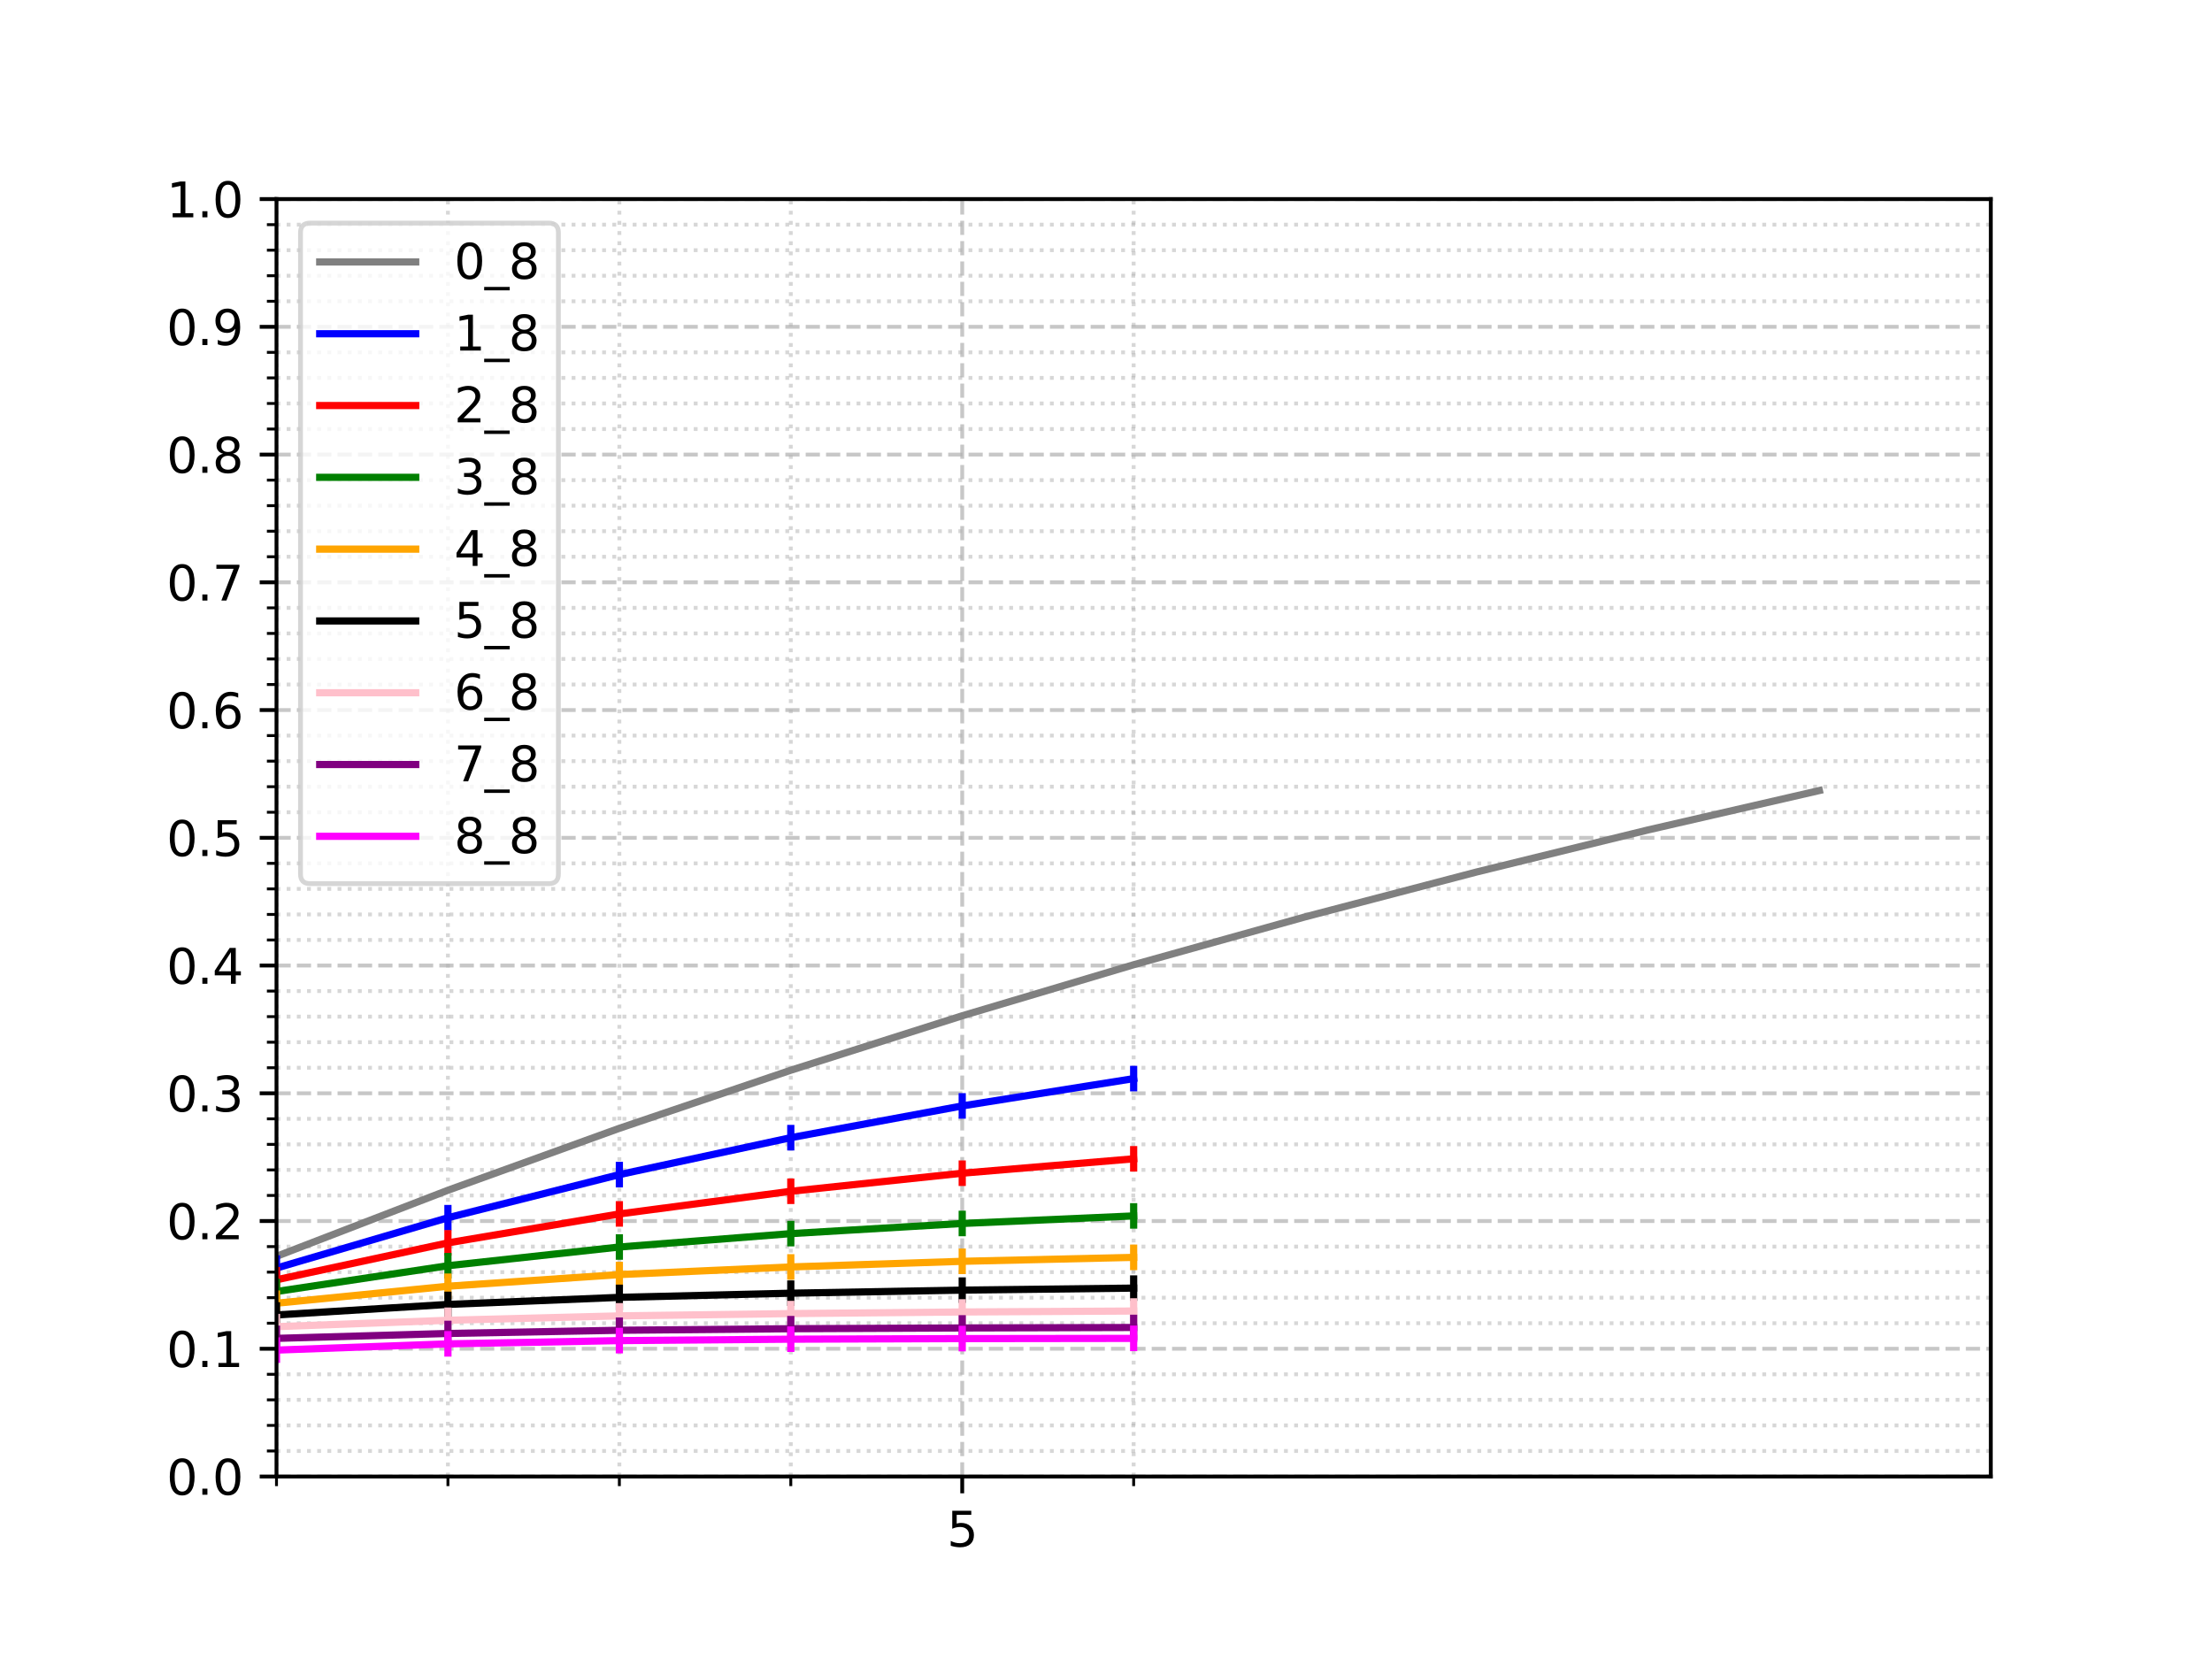 <?xml version="1.0" encoding="utf-8" standalone="no"?>
<!DOCTYPE svg PUBLIC "-//W3C//DTD SVG 1.1//EN"
  "http://www.w3.org/Graphics/SVG/1.1/DTD/svg11.dtd">
<svg xmlns:xlink="http://www.w3.org/1999/xlink" width="460.8pt" height="345.6pt" viewBox="0 0 460.8 345.6" xmlns="http://www.w3.org/2000/svg" version="1.1">
 <defs>
  <style type="text/css">*{stroke-linejoin: round; stroke-linecap: butt}</style>
 </defs>
 <g id="figure_1">
  <g id="patch_1">
   <path d="M 0 345.6 
L 460.8 345.6 
L 460.8 0 
L 0 0 
z
" style="fill: #ffffff"/>
  </g>
  <g id="axes_1">
   <g id="patch_2">
    <path d="M 57.6 307.584 
L 414.72 307.584 
L 414.72 41.472 
L 57.6 41.472 
z
" style="fill: #ffffff"/>
   </g>
   <g id="matplotlib.axis_1">
    <g id="xtick_1">
     <g id="line2d_1">
      <path d="M 200.448 307.584 
L 200.448 41.472 
" clip-path="url(#pc1320ced73)" style="fill: none; stroke-dasharray: 2.96,1.28; stroke-dashoffset: 0; stroke: #b0b0b0; stroke-opacity: 0.7; stroke-width: 0.8"/>
     </g>
     <g id="line2d_2">
      <defs>
       <path id="mb4800c264c" d="M 0 0 
L 0 3.5 
" style="stroke: #000000; stroke-width: 0.8"/>
      </defs>
      <g>
       <use xlink:href="#mb4800c264c" x="200.448" y="307.584" style="stroke: #000000; stroke-width: 0.8"/>
      </g>
     </g>
     <g id="text_1">
      <!-- 5 -->
      <g transform="translate(197.267 322.182) scale(0.1 -0.1)">
       <defs>
        <path id="DejaVuSans-35" d="M 691 4666 
L 3169 4666 
L 3169 4134 
L 1269 4134 
L 1269 2991 
Q 1406 3038 1543 3061 
Q 1681 3084 1819 3084 
Q 2600 3084 3056 2656 
Q 3513 2228 3513 1497 
Q 3513 744 3044 326 
Q 2575 -91 1722 -91 
Q 1428 -91 1123 -41 
Q 819 9 494 109 
L 494 744 
Q 775 591 1075 516 
Q 1375 441 1709 441 
Q 2250 441 2565 725 
Q 2881 1009 2881 1497 
Q 2881 1984 2565 2268 
Q 2250 2553 1709 2553 
Q 1456 2553 1204 2497 
Q 953 2441 691 2322 
L 691 4666 
z
" transform="scale(0.016)"/>
       </defs>
       <use xlink:href="#DejaVuSans-35"/>
      </g>
     </g>
    </g>
    <g id="xtick_2">
     <g id="line2d_3">
      <path d="M 57.6 307.584 
L 57.6 41.472 
" clip-path="url(#pc1320ced73)" style="fill: none; stroke-dasharray: 0.8,1.32; stroke-dashoffset: 0; stroke: #b0b0b0; stroke-opacity: 0.5; stroke-width: 0.8"/>
     </g>
     <g id="line2d_4">
      <defs>
       <path id="m9cf33b2370" d="M 0 0 
L 0 2 
" style="stroke: #000000; stroke-width: 0.6"/>
      </defs>
      <g>
       <use xlink:href="#m9cf33b2370" x="57.6" y="307.584" style="stroke: #000000; stroke-width: 0.6"/>
      </g>
     </g>
    </g>
    <g id="xtick_3">
     <g id="line2d_5">
      <path d="M 93.312 307.584 
L 93.312 41.472 
" clip-path="url(#pc1320ced73)" style="fill: none; stroke-dasharray: 0.8,1.32; stroke-dashoffset: 0; stroke: #b0b0b0; stroke-opacity: 0.5; stroke-width: 0.8"/>
     </g>
     <g id="line2d_6">
      <g>
       <use xlink:href="#m9cf33b2370" x="93.312" y="307.584" style="stroke: #000000; stroke-width: 0.6"/>
      </g>
     </g>
    </g>
    <g id="xtick_4">
     <g id="line2d_7">
      <path d="M 129.024 307.584 
L 129.024 41.472 
" clip-path="url(#pc1320ced73)" style="fill: none; stroke-dasharray: 0.8,1.32; stroke-dashoffset: 0; stroke: #b0b0b0; stroke-opacity: 0.5; stroke-width: 0.8"/>
     </g>
     <g id="line2d_8">
      <g>
       <use xlink:href="#m9cf33b2370" x="129.024" y="307.584" style="stroke: #000000; stroke-width: 0.6"/>
      </g>
     </g>
    </g>
    <g id="xtick_5">
     <g id="line2d_9">
      <path d="M 164.736 307.584 
L 164.736 41.472 
" clip-path="url(#pc1320ced73)" style="fill: none; stroke-dasharray: 0.8,1.32; stroke-dashoffset: 0; stroke: #b0b0b0; stroke-opacity: 0.5; stroke-width: 0.8"/>
     </g>
     <g id="line2d_10">
      <g>
       <use xlink:href="#m9cf33b2370" x="164.736" y="307.584" style="stroke: #000000; stroke-width: 0.6"/>
      </g>
     </g>
    </g>
    <g id="xtick_6">
     <g id="line2d_11">
      <path d="M 236.16 307.584 
L 236.16 41.472 
" clip-path="url(#pc1320ced73)" style="fill: none; stroke-dasharray: 0.8,1.32; stroke-dashoffset: 0; stroke: #b0b0b0; stroke-opacity: 0.5; stroke-width: 0.8"/>
     </g>
     <g id="line2d_12">
      <g>
       <use xlink:href="#m9cf33b2370" x="236.16" y="307.584" style="stroke: #000000; stroke-width: 0.6"/>
      </g>
     </g>
    </g>
   </g>
   <g id="matplotlib.axis_2">
    <g id="ytick_1">
     <g id="line2d_13">
      <path d="M 57.6 307.584 
L 414.72 307.584 
" clip-path="url(#pc1320ced73)" style="fill: none; stroke-dasharray: 2.96,1.28; stroke-dashoffset: 0; stroke: #b0b0b0; stroke-opacity: 0.7; stroke-width: 0.8"/>
     </g>
     <g id="line2d_14">
      <defs>
       <path id="m731057eff1" d="M 0 0 
L -3.5 0 
" style="stroke: #000000; stroke-width: 0.8"/>
      </defs>
      <g>
       <use xlink:href="#m731057eff1" x="57.6" y="307.584" style="stroke: #000000; stroke-width: 0.8"/>
      </g>
     </g>
     <g id="text_2">
      <!-- 0.0 -->
      <g transform="translate(34.697 311.383) scale(0.1 -0.1)">
       <defs>
        <path id="DejaVuSans-30" d="M 2034 4250 
Q 1547 4250 1301 3770 
Q 1056 3291 1056 2328 
Q 1056 1369 1301 889 
Q 1547 409 2034 409 
Q 2525 409 2770 889 
Q 3016 1369 3016 2328 
Q 3016 3291 2770 3770 
Q 2525 4250 2034 4250 
z
M 2034 4750 
Q 2819 4750 3233 4129 
Q 3647 3509 3647 2328 
Q 3647 1150 3233 529 
Q 2819 -91 2034 -91 
Q 1250 -91 836 529 
Q 422 1150 422 2328 
Q 422 3509 836 4129 
Q 1250 4750 2034 4750 
z
" transform="scale(0.016)"/>
        <path id="DejaVuSans-2e" d="M 684 794 
L 1344 794 
L 1344 0 
L 684 0 
L 684 794 
z
" transform="scale(0.016)"/>
       </defs>
       <use xlink:href="#DejaVuSans-30"/>
       <use xlink:href="#DejaVuSans-2e" x="63.623"/>
       <use xlink:href="#DejaVuSans-30" x="95.41"/>
      </g>
     </g>
    </g>
    <g id="ytick_2">
     <g id="line2d_15">
      <path d="M 57.6 280.973 
L 414.72 280.973 
" clip-path="url(#pc1320ced73)" style="fill: none; stroke-dasharray: 2.96,1.28; stroke-dashoffset: 0; stroke: #b0b0b0; stroke-opacity: 0.7; stroke-width: 0.8"/>
     </g>
     <g id="line2d_16">
      <g>
       <use xlink:href="#m731057eff1" x="57.6" y="280.973" style="stroke: #000000; stroke-width: 0.8"/>
      </g>
     </g>
     <g id="text_3">
      <!-- 0.1 -->
      <g transform="translate(34.697 284.772) scale(0.1 -0.1)">
       <defs>
        <path id="DejaVuSans-31" d="M 794 531 
L 1825 531 
L 1825 4091 
L 703 3866 
L 703 4441 
L 1819 4666 
L 2450 4666 
L 2450 531 
L 3481 531 
L 3481 0 
L 794 0 
L 794 531 
z
" transform="scale(0.016)"/>
       </defs>
       <use xlink:href="#DejaVuSans-30"/>
       <use xlink:href="#DejaVuSans-2e" x="63.623"/>
       <use xlink:href="#DejaVuSans-31" x="95.41"/>
      </g>
     </g>
    </g>
    <g id="ytick_3">
     <g id="line2d_17">
      <path d="M 57.6 254.362 
L 414.72 254.362 
" clip-path="url(#pc1320ced73)" style="fill: none; stroke-dasharray: 2.96,1.28; stroke-dashoffset: 0; stroke: #b0b0b0; stroke-opacity: 0.7; stroke-width: 0.8"/>
     </g>
     <g id="line2d_18">
      <g>
       <use xlink:href="#m731057eff1" x="57.6" y="254.362" style="stroke: #000000; stroke-width: 0.8"/>
      </g>
     </g>
     <g id="text_4">
      <!-- 0.2 -->
      <g transform="translate(34.697 258.161) scale(0.1 -0.1)">
       <defs>
        <path id="DejaVuSans-32" d="M 1228 531 
L 3431 531 
L 3431 0 
L 469 0 
L 469 531 
Q 828 903 1448 1529 
Q 2069 2156 2228 2338 
Q 2531 2678 2651 2914 
Q 2772 3150 2772 3378 
Q 2772 3750 2511 3984 
Q 2250 4219 1831 4219 
Q 1534 4219 1204 4116 
Q 875 4013 500 3803 
L 500 4441 
Q 881 4594 1212 4672 
Q 1544 4750 1819 4750 
Q 2544 4750 2975 4387 
Q 3406 4025 3406 3419 
Q 3406 3131 3298 2873 
Q 3191 2616 2906 2266 
Q 2828 2175 2409 1742 
Q 1991 1309 1228 531 
z
" transform="scale(0.016)"/>
       </defs>
       <use xlink:href="#DejaVuSans-30"/>
       <use xlink:href="#DejaVuSans-2e" x="63.623"/>
       <use xlink:href="#DejaVuSans-32" x="95.41"/>
      </g>
     </g>
    </g>
    <g id="ytick_4">
     <g id="line2d_19">
      <path d="M 57.6 227.75 
L 414.72 227.75 
" clip-path="url(#pc1320ced73)" style="fill: none; stroke-dasharray: 2.96,1.28; stroke-dashoffset: 0; stroke: #b0b0b0; stroke-opacity: 0.7; stroke-width: 0.8"/>
     </g>
     <g id="line2d_20">
      <g>
       <use xlink:href="#m731057eff1" x="57.6" y="227.75" style="stroke: #000000; stroke-width: 0.8"/>
      </g>
     </g>
     <g id="text_5">
      <!-- 0.3 -->
      <g transform="translate(34.697 231.55) scale(0.1 -0.1)">
       <defs>
        <path id="DejaVuSans-33" d="M 2597 2516 
Q 3050 2419 3304 2112 
Q 3559 1806 3559 1356 
Q 3559 666 3084 287 
Q 2609 -91 1734 -91 
Q 1441 -91 1130 -33 
Q 819 25 488 141 
L 488 750 
Q 750 597 1062 519 
Q 1375 441 1716 441 
Q 2309 441 2620 675 
Q 2931 909 2931 1356 
Q 2931 1769 2642 2001 
Q 2353 2234 1838 2234 
L 1294 2234 
L 1294 2753 
L 1863 2753 
Q 2328 2753 2575 2939 
Q 2822 3125 2822 3475 
Q 2822 3834 2567 4026 
Q 2313 4219 1838 4219 
Q 1578 4219 1281 4162 
Q 984 4106 628 3988 
L 628 4550 
Q 988 4650 1302 4700 
Q 1616 4750 1894 4750 
Q 2613 4750 3031 4423 
Q 3450 4097 3450 3541 
Q 3450 3153 3228 2886 
Q 3006 2619 2597 2516 
z
" transform="scale(0.016)"/>
       </defs>
       <use xlink:href="#DejaVuSans-30"/>
       <use xlink:href="#DejaVuSans-2e" x="63.623"/>
       <use xlink:href="#DejaVuSans-33" x="95.41"/>
      </g>
     </g>
    </g>
    <g id="ytick_5">
     <g id="line2d_21">
      <path d="M 57.6 201.139 
L 414.72 201.139 
" clip-path="url(#pc1320ced73)" style="fill: none; stroke-dasharray: 2.96,1.28; stroke-dashoffset: 0; stroke: #b0b0b0; stroke-opacity: 0.7; stroke-width: 0.8"/>
     </g>
     <g id="line2d_22">
      <g>
       <use xlink:href="#m731057eff1" x="57.6" y="201.139" style="stroke: #000000; stroke-width: 0.8"/>
      </g>
     </g>
     <g id="text_6">
      <!-- 0.4 -->
      <g transform="translate(34.697 204.938) scale(0.1 -0.1)">
       <defs>
        <path id="DejaVuSans-34" d="M 2419 4116 
L 825 1625 
L 2419 1625 
L 2419 4116 
z
M 2253 4666 
L 3047 4666 
L 3047 1625 
L 3713 1625 
L 3713 1100 
L 3047 1100 
L 3047 0 
L 2419 0 
L 2419 1100 
L 313 1100 
L 313 1709 
L 2253 4666 
z
" transform="scale(0.016)"/>
       </defs>
       <use xlink:href="#DejaVuSans-30"/>
       <use xlink:href="#DejaVuSans-2e" x="63.623"/>
       <use xlink:href="#DejaVuSans-34" x="95.41"/>
      </g>
     </g>
    </g>
    <g id="ytick_6">
     <g id="line2d_23">
      <path d="M 57.6 174.528 
L 414.72 174.528 
" clip-path="url(#pc1320ced73)" style="fill: none; stroke-dasharray: 2.96,1.28; stroke-dashoffset: 0; stroke: #b0b0b0; stroke-opacity: 0.7; stroke-width: 0.8"/>
     </g>
     <g id="line2d_24">
      <g>
       <use xlink:href="#m731057eff1" x="57.6" y="174.528" style="stroke: #000000; stroke-width: 0.8"/>
      </g>
     </g>
     <g id="text_7">
      <!-- 0.5 -->
      <g transform="translate(34.697 178.327) scale(0.1 -0.1)">
       <use xlink:href="#DejaVuSans-30"/>
       <use xlink:href="#DejaVuSans-2e" x="63.623"/>
       <use xlink:href="#DejaVuSans-35" x="95.41"/>
      </g>
     </g>
    </g>
    <g id="ytick_7">
     <g id="line2d_25">
      <path d="M 57.6 147.917 
L 414.72 147.917 
" clip-path="url(#pc1320ced73)" style="fill: none; stroke-dasharray: 2.96,1.28; stroke-dashoffset: 0; stroke: #b0b0b0; stroke-opacity: 0.7; stroke-width: 0.8"/>
     </g>
     <g id="line2d_26">
      <g>
       <use xlink:href="#m731057eff1" x="57.6" y="147.917" style="stroke: #000000; stroke-width: 0.8"/>
      </g>
     </g>
     <g id="text_8">
      <!-- 0.6 -->
      <g transform="translate(34.697 151.716) scale(0.1 -0.1)">
       <defs>
        <path id="DejaVuSans-36" d="M 2113 2584 
Q 1688 2584 1439 2293 
Q 1191 2003 1191 1497 
Q 1191 994 1439 701 
Q 1688 409 2113 409 
Q 2538 409 2786 701 
Q 3034 994 3034 1497 
Q 3034 2003 2786 2293 
Q 2538 2584 2113 2584 
z
M 3366 4563 
L 3366 3988 
Q 3128 4100 2886 4159 
Q 2644 4219 2406 4219 
Q 1781 4219 1451 3797 
Q 1122 3375 1075 2522 
Q 1259 2794 1537 2939 
Q 1816 3084 2150 3084 
Q 2853 3084 3261 2657 
Q 3669 2231 3669 1497 
Q 3669 778 3244 343 
Q 2819 -91 2113 -91 
Q 1303 -91 875 529 
Q 447 1150 447 2328 
Q 447 3434 972 4092 
Q 1497 4750 2381 4750 
Q 2619 4750 2861 4703 
Q 3103 4656 3366 4563 
z
" transform="scale(0.016)"/>
       </defs>
       <use xlink:href="#DejaVuSans-30"/>
       <use xlink:href="#DejaVuSans-2e" x="63.623"/>
       <use xlink:href="#DejaVuSans-36" x="95.41"/>
      </g>
     </g>
    </g>
    <g id="ytick_8">
     <g id="line2d_27">
      <path d="M 57.6 121.306 
L 414.72 121.306 
" clip-path="url(#pc1320ced73)" style="fill: none; stroke-dasharray: 2.96,1.28; stroke-dashoffset: 0; stroke: #b0b0b0; stroke-opacity: 0.7; stroke-width: 0.8"/>
     </g>
     <g id="line2d_28">
      <g>
       <use xlink:href="#m731057eff1" x="57.6" y="121.306" style="stroke: #000000; stroke-width: 0.8"/>
      </g>
     </g>
     <g id="text_9">
      <!-- 0.7 -->
      <g transform="translate(34.697 125.105) scale(0.1 -0.1)">
       <defs>
        <path id="DejaVuSans-37" d="M 525 4666 
L 3525 4666 
L 3525 4397 
L 1831 0 
L 1172 0 
L 2766 4134 
L 525 4134 
L 525 4666 
z
" transform="scale(0.016)"/>
       </defs>
       <use xlink:href="#DejaVuSans-30"/>
       <use xlink:href="#DejaVuSans-2e" x="63.623"/>
       <use xlink:href="#DejaVuSans-37" x="95.41"/>
      </g>
     </g>
    </g>
    <g id="ytick_9">
     <g id="line2d_29">
      <path d="M 57.6 94.694 
L 414.72 94.694 
" clip-path="url(#pc1320ced73)" style="fill: none; stroke-dasharray: 2.96,1.28; stroke-dashoffset: 0; stroke: #b0b0b0; stroke-opacity: 0.7; stroke-width: 0.8"/>
     </g>
     <g id="line2d_30">
      <g>
       <use xlink:href="#m731057eff1" x="57.6" y="94.694" style="stroke: #000000; stroke-width: 0.8"/>
      </g>
     </g>
     <g id="text_10">
      <!-- 0.8 -->
      <g transform="translate(34.697 98.494) scale(0.1 -0.1)">
       <defs>
        <path id="DejaVuSans-38" d="M 2034 2216 
Q 1584 2216 1326 1975 
Q 1069 1734 1069 1313 
Q 1069 891 1326 650 
Q 1584 409 2034 409 
Q 2484 409 2743 651 
Q 3003 894 3003 1313 
Q 3003 1734 2745 1975 
Q 2488 2216 2034 2216 
z
M 1403 2484 
Q 997 2584 770 2862 
Q 544 3141 544 3541 
Q 544 4100 942 4425 
Q 1341 4750 2034 4750 
Q 2731 4750 3128 4425 
Q 3525 4100 3525 3541 
Q 3525 3141 3298 2862 
Q 3072 2584 2669 2484 
Q 3125 2378 3379 2068 
Q 3634 1759 3634 1313 
Q 3634 634 3220 271 
Q 2806 -91 2034 -91 
Q 1263 -91 848 271 
Q 434 634 434 1313 
Q 434 1759 690 2068 
Q 947 2378 1403 2484 
z
M 1172 3481 
Q 1172 3119 1398 2916 
Q 1625 2713 2034 2713 
Q 2441 2713 2670 2916 
Q 2900 3119 2900 3481 
Q 2900 3844 2670 4047 
Q 2441 4250 2034 4250 
Q 1625 4250 1398 4047 
Q 1172 3844 1172 3481 
z
" transform="scale(0.016)"/>
       </defs>
       <use xlink:href="#DejaVuSans-30"/>
       <use xlink:href="#DejaVuSans-2e" x="63.623"/>
       <use xlink:href="#DejaVuSans-38" x="95.41"/>
      </g>
     </g>
    </g>
    <g id="ytick_10">
     <g id="line2d_31">
      <path d="M 57.6 68.083 
L 414.72 68.083 
" clip-path="url(#pc1320ced73)" style="fill: none; stroke-dasharray: 2.96,1.28; stroke-dashoffset: 0; stroke: #b0b0b0; stroke-opacity: 0.7; stroke-width: 0.8"/>
     </g>
     <g id="line2d_32">
      <g>
       <use xlink:href="#m731057eff1" x="57.6" y="68.083" style="stroke: #000000; stroke-width: 0.8"/>
      </g>
     </g>
     <g id="text_11">
      <!-- 0.9 -->
      <g transform="translate(34.697 71.882) scale(0.1 -0.1)">
       <defs>
        <path id="DejaVuSans-39" d="M 703 97 
L 703 672 
Q 941 559 1184 500 
Q 1428 441 1663 441 
Q 2288 441 2617 861 
Q 2947 1281 2994 2138 
Q 2813 1869 2534 1725 
Q 2256 1581 1919 1581 
Q 1219 1581 811 2004 
Q 403 2428 403 3163 
Q 403 3881 828 4315 
Q 1253 4750 1959 4750 
Q 2769 4750 3195 4129 
Q 3622 3509 3622 2328 
Q 3622 1225 3098 567 
Q 2575 -91 1691 -91 
Q 1453 -91 1209 -44 
Q 966 3 703 97 
z
M 1959 2075 
Q 2384 2075 2632 2365 
Q 2881 2656 2881 3163 
Q 2881 3666 2632 3958 
Q 2384 4250 1959 4250 
Q 1534 4250 1286 3958 
Q 1038 3666 1038 3163 
Q 1038 2656 1286 2365 
Q 1534 2075 1959 2075 
z
" transform="scale(0.016)"/>
       </defs>
       <use xlink:href="#DejaVuSans-30"/>
       <use xlink:href="#DejaVuSans-2e" x="63.623"/>
       <use xlink:href="#DejaVuSans-39" x="95.41"/>
      </g>
     </g>
    </g>
    <g id="ytick_11">
     <g id="line2d_33">
      <path d="M 57.6 41.472 
L 414.72 41.472 
" clip-path="url(#pc1320ced73)" style="fill: none; stroke-dasharray: 2.96,1.28; stroke-dashoffset: 0; stroke: #b0b0b0; stroke-opacity: 0.7; stroke-width: 0.8"/>
     </g>
     <g id="line2d_34">
      <g>
       <use xlink:href="#m731057eff1" x="57.6" y="41.472" style="stroke: #000000; stroke-width: 0.8"/>
      </g>
     </g>
     <g id="text_12">
      <!-- 1.0 -->
      <g transform="translate(34.697 45.271) scale(0.1 -0.1)">
       <use xlink:href="#DejaVuSans-31"/>
       <use xlink:href="#DejaVuSans-2e" x="63.623"/>
       <use xlink:href="#DejaVuSans-30" x="95.41"/>
      </g>
     </g>
    </g>
    <g id="ytick_12">
     <g id="line2d_35">
      <path d="M 57.6 302.262 
L 414.72 302.262 
" clip-path="url(#pc1320ced73)" style="fill: none; stroke-dasharray: 0.8,1.32; stroke-dashoffset: 0; stroke: #b0b0b0; stroke-opacity: 0.5; stroke-width: 0.8"/>
     </g>
     <g id="line2d_36">
      <defs>
       <path id="maee8830580" d="M 0 0 
L -2 0 
" style="stroke: #000000; stroke-width: 0.6"/>
      </defs>
      <g>
       <use xlink:href="#maee8830580" x="57.6" y="302.262" style="stroke: #000000; stroke-width: 0.6"/>
      </g>
     </g>
    </g>
    <g id="ytick_13">
     <g id="line2d_37">
      <path d="M 57.6 296.94 
L 414.72 296.94 
" clip-path="url(#pc1320ced73)" style="fill: none; stroke-dasharray: 0.8,1.32; stroke-dashoffset: 0; stroke: #b0b0b0; stroke-opacity: 0.5; stroke-width: 0.8"/>
     </g>
     <g id="line2d_38">
      <g>
       <use xlink:href="#maee8830580" x="57.6" y="296.94" style="stroke: #000000; stroke-width: 0.6"/>
      </g>
     </g>
    </g>
    <g id="ytick_14">
     <g id="line2d_39">
      <path d="M 57.6 291.617 
L 414.72 291.617 
" clip-path="url(#pc1320ced73)" style="fill: none; stroke-dasharray: 0.8,1.32; stroke-dashoffset: 0; stroke: #b0b0b0; stroke-opacity: 0.5; stroke-width: 0.8"/>
     </g>
     <g id="line2d_40">
      <g>
       <use xlink:href="#maee8830580" x="57.6" y="291.617" style="stroke: #000000; stroke-width: 0.6"/>
      </g>
     </g>
    </g>
    <g id="ytick_15">
     <g id="line2d_41">
      <path d="M 57.6 286.295 
L 414.72 286.295 
" clip-path="url(#pc1320ced73)" style="fill: none; stroke-dasharray: 0.8,1.32; stroke-dashoffset: 0; stroke: #b0b0b0; stroke-opacity: 0.5; stroke-width: 0.8"/>
     </g>
     <g id="line2d_42">
      <g>
       <use xlink:href="#maee8830580" x="57.6" y="286.295" style="stroke: #000000; stroke-width: 0.6"/>
      </g>
     </g>
    </g>
    <g id="ytick_16">
     <g id="line2d_43">
      <path d="M 57.6 275.651 
L 414.72 275.651 
" clip-path="url(#pc1320ced73)" style="fill: none; stroke-dasharray: 0.8,1.32; stroke-dashoffset: 0; stroke: #b0b0b0; stroke-opacity: 0.5; stroke-width: 0.8"/>
     </g>
     <g id="line2d_44">
      <g>
       <use xlink:href="#maee8830580" x="57.6" y="275.651" style="stroke: #000000; stroke-width: 0.6"/>
      </g>
     </g>
    </g>
    <g id="ytick_17">
     <g id="line2d_45">
      <path d="M 57.6 270.328 
L 414.72 270.328 
" clip-path="url(#pc1320ced73)" style="fill: none; stroke-dasharray: 0.8,1.32; stroke-dashoffset: 0; stroke: #b0b0b0; stroke-opacity: 0.5; stroke-width: 0.8"/>
     </g>
     <g id="line2d_46">
      <g>
       <use xlink:href="#maee8830580" x="57.6" y="270.328" style="stroke: #000000; stroke-width: 0.6"/>
      </g>
     </g>
    </g>
    <g id="ytick_18">
     <g id="line2d_47">
      <path d="M 57.6 265.006 
L 414.72 265.006 
" clip-path="url(#pc1320ced73)" style="fill: none; stroke-dasharray: 0.8,1.32; stroke-dashoffset: 0; stroke: #b0b0b0; stroke-opacity: 0.5; stroke-width: 0.8"/>
     </g>
     <g id="line2d_48">
      <g>
       <use xlink:href="#maee8830580" x="57.6" y="265.006" style="stroke: #000000; stroke-width: 0.6"/>
      </g>
     </g>
    </g>
    <g id="ytick_19">
     <g id="line2d_49">
      <path d="M 57.6 259.684 
L 414.72 259.684 
" clip-path="url(#pc1320ced73)" style="fill: none; stroke-dasharray: 0.8,1.32; stroke-dashoffset: 0; stroke: #b0b0b0; stroke-opacity: 0.5; stroke-width: 0.8"/>
     </g>
     <g id="line2d_50">
      <g>
       <use xlink:href="#maee8830580" x="57.6" y="259.684" style="stroke: #000000; stroke-width: 0.6"/>
      </g>
     </g>
    </g>
    <g id="ytick_20">
     <g id="line2d_51">
      <path d="M 57.6 249.039 
L 414.72 249.039 
" clip-path="url(#pc1320ced73)" style="fill: none; stroke-dasharray: 0.8,1.32; stroke-dashoffset: 0; stroke: #b0b0b0; stroke-opacity: 0.5; stroke-width: 0.8"/>
     </g>
     <g id="line2d_52">
      <g>
       <use xlink:href="#maee8830580" x="57.6" y="249.039" style="stroke: #000000; stroke-width: 0.6"/>
      </g>
     </g>
    </g>
    <g id="ytick_21">
     <g id="line2d_53">
      <path d="M 57.6 243.717 
L 414.72 243.717 
" clip-path="url(#pc1320ced73)" style="fill: none; stroke-dasharray: 0.8,1.32; stroke-dashoffset: 0; stroke: #b0b0b0; stroke-opacity: 0.5; stroke-width: 0.8"/>
     </g>
     <g id="line2d_54">
      <g>
       <use xlink:href="#maee8830580" x="57.6" y="243.717" style="stroke: #000000; stroke-width: 0.6"/>
      </g>
     </g>
    </g>
    <g id="ytick_22">
     <g id="line2d_55">
      <path d="M 57.6 238.395 
L 414.72 238.395 
" clip-path="url(#pc1320ced73)" style="fill: none; stroke-dasharray: 0.8,1.32; stroke-dashoffset: 0; stroke: #b0b0b0; stroke-opacity: 0.5; stroke-width: 0.8"/>
     </g>
     <g id="line2d_56">
      <g>
       <use xlink:href="#maee8830580" x="57.6" y="238.395" style="stroke: #000000; stroke-width: 0.6"/>
      </g>
     </g>
    </g>
    <g id="ytick_23">
     <g id="line2d_57">
      <path d="M 57.6 233.073 
L 414.72 233.073 
" clip-path="url(#pc1320ced73)" style="fill: none; stroke-dasharray: 0.8,1.32; stroke-dashoffset: 0; stroke: #b0b0b0; stroke-opacity: 0.5; stroke-width: 0.8"/>
     </g>
     <g id="line2d_58">
      <g>
       <use xlink:href="#maee8830580" x="57.6" y="233.073" style="stroke: #000000; stroke-width: 0.6"/>
      </g>
     </g>
    </g>
    <g id="ytick_24">
     <g id="line2d_59">
      <path d="M 57.6 222.428 
L 414.72 222.428 
" clip-path="url(#pc1320ced73)" style="fill: none; stroke-dasharray: 0.8,1.32; stroke-dashoffset: 0; stroke: #b0b0b0; stroke-opacity: 0.5; stroke-width: 0.8"/>
     </g>
     <g id="line2d_60">
      <g>
       <use xlink:href="#maee8830580" x="57.6" y="222.428" style="stroke: #000000; stroke-width: 0.6"/>
      </g>
     </g>
    </g>
    <g id="ytick_25">
     <g id="line2d_61">
      <path d="M 57.6 217.106 
L 414.72 217.106 
" clip-path="url(#pc1320ced73)" style="fill: none; stroke-dasharray: 0.8,1.32; stroke-dashoffset: 0; stroke: #b0b0b0; stroke-opacity: 0.5; stroke-width: 0.8"/>
     </g>
     <g id="line2d_62">
      <g>
       <use xlink:href="#maee8830580" x="57.6" y="217.106" style="stroke: #000000; stroke-width: 0.6"/>
      </g>
     </g>
    </g>
    <g id="ytick_26">
     <g id="line2d_63">
      <path d="M 57.6 211.784 
L 414.72 211.784 
" clip-path="url(#pc1320ced73)" style="fill: none; stroke-dasharray: 0.8,1.32; stroke-dashoffset: 0; stroke: #b0b0b0; stroke-opacity: 0.5; stroke-width: 0.8"/>
     </g>
     <g id="line2d_64">
      <g>
       <use xlink:href="#maee8830580" x="57.6" y="211.784" style="stroke: #000000; stroke-width: 0.6"/>
      </g>
     </g>
    </g>
    <g id="ytick_27">
     <g id="line2d_65">
      <path d="M 57.6 206.461 
L 414.72 206.461 
" clip-path="url(#pc1320ced73)" style="fill: none; stroke-dasharray: 0.8,1.32; stroke-dashoffset: 0; stroke: #b0b0b0; stroke-opacity: 0.5; stroke-width: 0.8"/>
     </g>
     <g id="line2d_66">
      <g>
       <use xlink:href="#maee8830580" x="57.6" y="206.461" style="stroke: #000000; stroke-width: 0.6"/>
      </g>
     </g>
    </g>
    <g id="ytick_28">
     <g id="line2d_67">
      <path d="M 57.6 195.817 
L 414.72 195.817 
" clip-path="url(#pc1320ced73)" style="fill: none; stroke-dasharray: 0.8,1.32; stroke-dashoffset: 0; stroke: #b0b0b0; stroke-opacity: 0.5; stroke-width: 0.8"/>
     </g>
     <g id="line2d_68">
      <g>
       <use xlink:href="#maee8830580" x="57.6" y="195.817" style="stroke: #000000; stroke-width: 0.6"/>
      </g>
     </g>
    </g>
    <g id="ytick_29">
     <g id="line2d_69">
      <path d="M 57.6 190.495 
L 414.72 190.495 
" clip-path="url(#pc1320ced73)" style="fill: none; stroke-dasharray: 0.8,1.32; stroke-dashoffset: 0; stroke: #b0b0b0; stroke-opacity: 0.5; stroke-width: 0.8"/>
     </g>
     <g id="line2d_70">
      <g>
       <use xlink:href="#maee8830580" x="57.6" y="190.495" style="stroke: #000000; stroke-width: 0.6"/>
      </g>
     </g>
    </g>
    <g id="ytick_30">
     <g id="line2d_71">
      <path d="M 57.6 185.172 
L 414.72 185.172 
" clip-path="url(#pc1320ced73)" style="fill: none; stroke-dasharray: 0.8,1.32; stroke-dashoffset: 0; stroke: #b0b0b0; stroke-opacity: 0.5; stroke-width: 0.8"/>
     </g>
     <g id="line2d_72">
      <g>
       <use xlink:href="#maee8830580" x="57.6" y="185.172" style="stroke: #000000; stroke-width: 0.6"/>
      </g>
     </g>
    </g>
    <g id="ytick_31">
     <g id="line2d_73">
      <path d="M 57.6 179.85 
L 414.72 179.85 
" clip-path="url(#pc1320ced73)" style="fill: none; stroke-dasharray: 0.8,1.32; stroke-dashoffset: 0; stroke: #b0b0b0; stroke-opacity: 0.5; stroke-width: 0.8"/>
     </g>
     <g id="line2d_74">
      <g>
       <use xlink:href="#maee8830580" x="57.6" y="179.85" style="stroke: #000000; stroke-width: 0.6"/>
      </g>
     </g>
    </g>
    <g id="ytick_32">
     <g id="line2d_75">
      <path d="M 57.6 169.206 
L 414.72 169.206 
" clip-path="url(#pc1320ced73)" style="fill: none; stroke-dasharray: 0.8,1.32; stroke-dashoffset: 0; stroke: #b0b0b0; stroke-opacity: 0.5; stroke-width: 0.8"/>
     </g>
     <g id="line2d_76">
      <g>
       <use xlink:href="#maee8830580" x="57.6" y="169.206" style="stroke: #000000; stroke-width: 0.6"/>
      </g>
     </g>
    </g>
    <g id="ytick_33">
     <g id="line2d_77">
      <path d="M 57.6 163.884 
L 414.72 163.884 
" clip-path="url(#pc1320ced73)" style="fill: none; stroke-dasharray: 0.8,1.32; stroke-dashoffset: 0; stroke: #b0b0b0; stroke-opacity: 0.5; stroke-width: 0.8"/>
     </g>
     <g id="line2d_78">
      <g>
       <use xlink:href="#maee8830580" x="57.6" y="163.884" style="stroke: #000000; stroke-width: 0.6"/>
      </g>
     </g>
    </g>
    <g id="ytick_34">
     <g id="line2d_79">
      <path d="M 57.6 158.561 
L 414.72 158.561 
" clip-path="url(#pc1320ced73)" style="fill: none; stroke-dasharray: 0.8,1.32; stroke-dashoffset: 0; stroke: #b0b0b0; stroke-opacity: 0.5; stroke-width: 0.8"/>
     </g>
     <g id="line2d_80">
      <g>
       <use xlink:href="#maee8830580" x="57.6" y="158.561" style="stroke: #000000; stroke-width: 0.6"/>
      </g>
     </g>
    </g>
    <g id="ytick_35">
     <g id="line2d_81">
      <path d="M 57.6 153.239 
L 414.72 153.239 
" clip-path="url(#pc1320ced73)" style="fill: none; stroke-dasharray: 0.8,1.32; stroke-dashoffset: 0; stroke: #b0b0b0; stroke-opacity: 0.5; stroke-width: 0.8"/>
     </g>
     <g id="line2d_82">
      <g>
       <use xlink:href="#maee8830580" x="57.6" y="153.239" style="stroke: #000000; stroke-width: 0.6"/>
      </g>
     </g>
    </g>
    <g id="ytick_36">
     <g id="line2d_83">
      <path d="M 57.6 142.595 
L 414.72 142.595 
" clip-path="url(#pc1320ced73)" style="fill: none; stroke-dasharray: 0.8,1.32; stroke-dashoffset: 0; stroke: #b0b0b0; stroke-opacity: 0.5; stroke-width: 0.8"/>
     </g>
     <g id="line2d_84">
      <g>
       <use xlink:href="#maee8830580" x="57.6" y="142.595" style="stroke: #000000; stroke-width: 0.6"/>
      </g>
     </g>
    </g>
    <g id="ytick_37">
     <g id="line2d_85">
      <path d="M 57.6 137.272 
L 414.72 137.272 
" clip-path="url(#pc1320ced73)" style="fill: none; stroke-dasharray: 0.8,1.32; stroke-dashoffset: 0; stroke: #b0b0b0; stroke-opacity: 0.5; stroke-width: 0.8"/>
     </g>
     <g id="line2d_86">
      <g>
       <use xlink:href="#maee8830580" x="57.6" y="137.272" style="stroke: #000000; stroke-width: 0.6"/>
      </g>
     </g>
    </g>
    <g id="ytick_38">
     <g id="line2d_87">
      <path d="M 57.6 131.95 
L 414.72 131.95 
" clip-path="url(#pc1320ced73)" style="fill: none; stroke-dasharray: 0.8,1.32; stroke-dashoffset: 0; stroke: #b0b0b0; stroke-opacity: 0.5; stroke-width: 0.8"/>
     </g>
     <g id="line2d_88">
      <g>
       <use xlink:href="#maee8830580" x="57.6" y="131.95" style="stroke: #000000; stroke-width: 0.6"/>
      </g>
     </g>
    </g>
    <g id="ytick_39">
     <g id="line2d_89">
      <path d="M 57.6 126.628 
L 414.72 126.628 
" clip-path="url(#pc1320ced73)" style="fill: none; stroke-dasharray: 0.8,1.32; stroke-dashoffset: 0; stroke: #b0b0b0; stroke-opacity: 0.5; stroke-width: 0.8"/>
     </g>
     <g id="line2d_90">
      <g>
       <use xlink:href="#maee8830580" x="57.6" y="126.628" style="stroke: #000000; stroke-width: 0.6"/>
      </g>
     </g>
    </g>
    <g id="ytick_40">
     <g id="line2d_91">
      <path d="M 57.6 115.983 
L 414.72 115.983 
" clip-path="url(#pc1320ced73)" style="fill: none; stroke-dasharray: 0.8,1.32; stroke-dashoffset: 0; stroke: #b0b0b0; stroke-opacity: 0.5; stroke-width: 0.8"/>
     </g>
     <g id="line2d_92">
      <g>
       <use xlink:href="#maee8830580" x="57.6" y="115.983" style="stroke: #000000; stroke-width: 0.6"/>
      </g>
     </g>
    </g>
    <g id="ytick_41">
     <g id="line2d_93">
      <path d="M 57.6 110.661 
L 414.72 110.661 
" clip-path="url(#pc1320ced73)" style="fill: none; stroke-dasharray: 0.8,1.32; stroke-dashoffset: 0; stroke: #b0b0b0; stroke-opacity: 0.5; stroke-width: 0.8"/>
     </g>
     <g id="line2d_94">
      <g>
       <use xlink:href="#maee8830580" x="57.6" y="110.661" style="stroke: #000000; stroke-width: 0.6"/>
      </g>
     </g>
    </g>
    <g id="ytick_42">
     <g id="line2d_95">
      <path d="M 57.6 105.339 
L 414.72 105.339 
" clip-path="url(#pc1320ced73)" style="fill: none; stroke-dasharray: 0.8,1.32; stroke-dashoffset: 0; stroke: #b0b0b0; stroke-opacity: 0.5; stroke-width: 0.8"/>
     </g>
     <g id="line2d_96">
      <g>
       <use xlink:href="#maee8830580" x="57.6" y="105.339" style="stroke: #000000; stroke-width: 0.6"/>
      </g>
     </g>
    </g>
    <g id="ytick_43">
     <g id="line2d_97">
      <path d="M 57.6 100.017 
L 414.72 100.017 
" clip-path="url(#pc1320ced73)" style="fill: none; stroke-dasharray: 0.8,1.32; stroke-dashoffset: 0; stroke: #b0b0b0; stroke-opacity: 0.5; stroke-width: 0.8"/>
     </g>
     <g id="line2d_98">
      <g>
       <use xlink:href="#maee8830580" x="57.6" y="100.017" style="stroke: #000000; stroke-width: 0.6"/>
      </g>
     </g>
    </g>
    <g id="ytick_44">
     <g id="line2d_99">
      <path d="M 57.6 89.372 
L 414.72 89.372 
" clip-path="url(#pc1320ced73)" style="fill: none; stroke-dasharray: 0.8,1.32; stroke-dashoffset: 0; stroke: #b0b0b0; stroke-opacity: 0.5; stroke-width: 0.8"/>
     </g>
     <g id="line2d_100">
      <g>
       <use xlink:href="#maee8830580" x="57.6" y="89.372" style="stroke: #000000; stroke-width: 0.6"/>
      </g>
     </g>
    </g>
    <g id="ytick_45">
     <g id="line2d_101">
      <path d="M 57.6 84.05 
L 414.72 84.05 
" clip-path="url(#pc1320ced73)" style="fill: none; stroke-dasharray: 0.8,1.32; stroke-dashoffset: 0; stroke: #b0b0b0; stroke-opacity: 0.5; stroke-width: 0.8"/>
     </g>
     <g id="line2d_102">
      <g>
       <use xlink:href="#maee8830580" x="57.6" y="84.05" style="stroke: #000000; stroke-width: 0.6"/>
      </g>
     </g>
    </g>
    <g id="ytick_46">
     <g id="line2d_103">
      <path d="M 57.6 78.728 
L 414.72 78.728 
" clip-path="url(#pc1320ced73)" style="fill: none; stroke-dasharray: 0.8,1.32; stroke-dashoffset: 0; stroke: #b0b0b0; stroke-opacity: 0.5; stroke-width: 0.8"/>
     </g>
     <g id="line2d_104">
      <g>
       <use xlink:href="#maee8830580" x="57.6" y="78.728" style="stroke: #000000; stroke-width: 0.6"/>
      </g>
     </g>
    </g>
    <g id="ytick_47">
     <g id="line2d_105">
      <path d="M 57.6 73.405 
L 414.72 73.405 
" clip-path="url(#pc1320ced73)" style="fill: none; stroke-dasharray: 0.8,1.32; stroke-dashoffset: 0; stroke: #b0b0b0; stroke-opacity: 0.5; stroke-width: 0.8"/>
     </g>
     <g id="line2d_106">
      <g>
       <use xlink:href="#maee8830580" x="57.6" y="73.405" style="stroke: #000000; stroke-width: 0.6"/>
      </g>
     </g>
    </g>
    <g id="ytick_48">
     <g id="line2d_107">
      <path d="M 57.6 62.761 
L 414.72 62.761 
" clip-path="url(#pc1320ced73)" style="fill: none; stroke-dasharray: 0.8,1.32; stroke-dashoffset: 0; stroke: #b0b0b0; stroke-opacity: 0.5; stroke-width: 0.8"/>
     </g>
     <g id="line2d_108">
      <g>
       <use xlink:href="#maee8830580" x="57.6" y="62.761" style="stroke: #000000; stroke-width: 0.6"/>
      </g>
     </g>
    </g>
    <g id="ytick_49">
     <g id="line2d_109">
      <path d="M 57.6 57.439 
L 414.72 57.439 
" clip-path="url(#pc1320ced73)" style="fill: none; stroke-dasharray: 0.8,1.32; stroke-dashoffset: 0; stroke: #b0b0b0; stroke-opacity: 0.5; stroke-width: 0.8"/>
     </g>
     <g id="line2d_110">
      <g>
       <use xlink:href="#maee8830580" x="57.6" y="57.439" style="stroke: #000000; stroke-width: 0.6"/>
      </g>
     </g>
    </g>
    <g id="ytick_50">
     <g id="line2d_111">
      <path d="M 57.6 52.116 
L 414.72 52.116 
" clip-path="url(#pc1320ced73)" style="fill: none; stroke-dasharray: 0.8,1.32; stroke-dashoffset: 0; stroke: #b0b0b0; stroke-opacity: 0.5; stroke-width: 0.8"/>
     </g>
     <g id="line2d_112">
      <g>
       <use xlink:href="#maee8830580" x="57.6" y="52.116" style="stroke: #000000; stroke-width: 0.6"/>
      </g>
     </g>
    </g>
    <g id="ytick_51">
     <g id="line2d_113">
      <path d="M 57.6 46.794 
L 414.72 46.794 
" clip-path="url(#pc1320ced73)" style="fill: none; stroke-dasharray: 0.8,1.32; stroke-dashoffset: 0; stroke: #b0b0b0; stroke-opacity: 0.5; stroke-width: 0.8"/>
     </g>
     <g id="line2d_114">
      <g>
       <use xlink:href="#maee8830580" x="57.6" y="46.794" style="stroke: #000000; stroke-width: 0.6"/>
      </g>
     </g>
    </g>
   </g>
   <g id="line2d_115">
    <path d="M 57.6 261.716 
L 93.312 247.951 
L 129.024 235.046 
L 164.736 222.948 
L 200.448 211.605 
L 236.16 200.972 
L 271.872 191.003 
L 307.584 181.657 
L 343.296 172.896 
L 379.008 164.682 
" clip-path="url(#pc1320ced73)" style="fill: none; stroke: #808080; stroke-width: 1.5; stroke-linecap: square"/>
   </g>
   <g id="line2d_116">
    <path d="M 57.6 264.158 
L 93.312 253.673 
L 129.024 244.691 
L 164.736 236.998 
L 200.448 230.382 
L 236.16 224.694 
" clip-path="url(#pc1320ced73)" style="fill: none; stroke: #0000ff; stroke-width: 1.5; stroke-linecap: square"/>
   </g>
   <g id="LineCollection_1">
    <path d="M 57.6 266.819 
L 57.6 261.497 
" clip-path="url(#pc1320ced73)" style="fill: none; stroke: #0000ff; stroke-width: 1.5"/>
   </g>
   <g id="LineCollection_2">
    <path d="M 93.312 256.335 
L 93.312 251.012 
" clip-path="url(#pc1320ced73)" style="fill: none; stroke: #0000ff; stroke-width: 1.5"/>
   </g>
   <g id="LineCollection_3">
    <path d="M 129.024 247.352 
L 129.024 242.03 
" clip-path="url(#pc1320ced73)" style="fill: none; stroke: #0000ff; stroke-width: 1.5"/>
   </g>
   <g id="LineCollection_4">
    <path d="M 164.736 239.659 
L 164.736 234.337 
" clip-path="url(#pc1320ced73)" style="fill: none; stroke: #0000ff; stroke-width: 1.5"/>
   </g>
   <g id="LineCollection_5">
    <path d="M 200.448 233.043 
L 200.448 227.721 
" clip-path="url(#pc1320ced73)" style="fill: none; stroke: #0000ff; stroke-width: 1.5"/>
   </g>
   <g id="LineCollection_6">
    <path d="M 236.16 227.355 
L 236.16 222.033 
" clip-path="url(#pc1320ced73)" style="fill: none; stroke: #0000ff; stroke-width: 1.5"/>
   </g>
   <g id="line2d_117">
    <path d="M 57.6 266.6 
L 93.312 258.913 
L 129.024 252.883 
L 164.736 248.165 
L 200.448 244.398 
L 236.16 241.4 
" clip-path="url(#pc1320ced73)" style="fill: none; stroke: #ff0000; stroke-width: 1.5; stroke-linecap: square"/>
   </g>
   <g id="LineCollection_7">
    <path d="M 57.6 269.261 
L 57.6 263.938 
" clip-path="url(#pc1320ced73)" style="fill: none; stroke: #ff0000; stroke-width: 1.5"/>
   </g>
   <g id="LineCollection_8">
    <path d="M 93.312 261.574 
L 93.312 256.252 
" clip-path="url(#pc1320ced73)" style="fill: none; stroke: #ff0000; stroke-width: 1.5"/>
   </g>
   <g id="LineCollection_9">
    <path d="M 129.024 255.544 
L 129.024 250.222 
" clip-path="url(#pc1320ced73)" style="fill: none; stroke: #ff0000; stroke-width: 1.5"/>
   </g>
   <g id="LineCollection_10">
    <path d="M 164.736 250.826 
L 164.736 245.504 
" clip-path="url(#pc1320ced73)" style="fill: none; stroke: #ff0000; stroke-width: 1.5"/>
   </g>
   <g id="LineCollection_11">
    <path d="M 200.448 247.059 
L 200.448 241.737 
" clip-path="url(#pc1320ced73)" style="fill: none; stroke: #ff0000; stroke-width: 1.5"/>
   </g>
   <g id="LineCollection_12">
    <path d="M 236.16 244.061 
L 236.16 238.739 
" clip-path="url(#pc1320ced73)" style="fill: none; stroke: #ff0000; stroke-width: 1.5"/>
   </g>
   <g id="line2d_118">
    <path d="M 57.6 269.041 
L 93.312 263.669 
L 129.024 259.774 
L 164.736 256.985 
L 200.448 254.873 
L 236.16 253.299 
" clip-path="url(#pc1320ced73)" style="fill: none; stroke: #008000; stroke-width: 1.5; stroke-linecap: square"/>
   </g>
   <g id="LineCollection_13">
    <path d="M 57.6 271.703 
L 57.6 266.38 
" clip-path="url(#pc1320ced73)" style="fill: none; stroke: #008000; stroke-width: 1.5"/>
   </g>
   <g id="LineCollection_14">
    <path d="M 93.312 266.33 
L 93.312 261.008 
" clip-path="url(#pc1320ced73)" style="fill: none; stroke: #008000; stroke-width: 1.5"/>
   </g>
   <g id="LineCollection_15">
    <path d="M 129.024 262.435 
L 129.024 257.113 
" clip-path="url(#pc1320ced73)" style="fill: none; stroke: #008000; stroke-width: 1.5"/>
   </g>
   <g id="LineCollection_16">
    <path d="M 164.736 259.646 
L 164.736 254.324 
" clip-path="url(#pc1320ced73)" style="fill: none; stroke: #008000; stroke-width: 1.5"/>
   </g>
   <g id="LineCollection_17">
    <path d="M 200.448 257.534 
L 200.448 252.212 
" clip-path="url(#pc1320ced73)" style="fill: none; stroke: #008000; stroke-width: 1.5"/>
   </g>
   <g id="LineCollection_18">
    <path d="M 236.16 255.96 
L 236.16 250.638 
" clip-path="url(#pc1320ced73)" style="fill: none; stroke: #008000; stroke-width: 1.5"/>
   </g>
   <g id="line2d_119">
    <path d="M 57.6 271.483 
L 93.312 267.942 
L 129.024 265.517 
L 164.736 263.928 
L 200.448 262.754 
L 236.16 261.931 
" clip-path="url(#pc1320ced73)" style="fill: none; stroke: #ffa500; stroke-width: 1.5; stroke-linecap: square"/>
   </g>
   <g id="LineCollection_19">
    <path d="M 57.6 274.144 
L 57.6 268.822 
" clip-path="url(#pc1320ced73)" style="fill: none; stroke: #ffa500; stroke-width: 1.5"/>
   </g>
   <g id="LineCollection_20">
    <path d="M 93.312 270.603 
L 93.312 265.281 
" clip-path="url(#pc1320ced73)" style="fill: none; stroke: #ffa500; stroke-width: 1.5"/>
   </g>
   <g id="LineCollection_21">
    <path d="M 129.024 268.178 
L 129.024 262.856 
" clip-path="url(#pc1320ced73)" style="fill: none; stroke: #ffa500; stroke-width: 1.5"/>
   </g>
   <g id="LineCollection_22">
    <path d="M 164.736 266.589 
L 164.736 261.267 
" clip-path="url(#pc1320ced73)" style="fill: none; stroke: #ffa500; stroke-width: 1.5"/>
   </g>
   <g id="LineCollection_23">
    <path d="M 200.448 265.415 
L 200.448 260.093 
" clip-path="url(#pc1320ced73)" style="fill: none; stroke: #ffa500; stroke-width: 1.5"/>
   </g>
   <g id="LineCollection_24">
    <path d="M 236.16 264.592 
L 236.16 259.27 
" clip-path="url(#pc1320ced73)" style="fill: none; stroke: #ffa500; stroke-width: 1.5"/>
   </g>
   <g id="line2d_120">
    <path d="M 57.6 273.925 
L 93.312 271.732 
L 129.024 270.264 
L 164.736 269.398 
L 200.448 268.755 
L 236.16 268.336 
" clip-path="url(#pc1320ced73)" style="fill: none; stroke: #000000; stroke-width: 1.5; stroke-linecap: square"/>
   </g>
   <g id="LineCollection_25">
    <path d="M 57.6 276.586 
L 57.6 271.264 
" clip-path="url(#pc1320ced73)" style="fill: none; stroke: #000000; stroke-width: 1.5"/>
   </g>
   <g id="LineCollection_26">
    <path d="M 93.312 274.393 
L 93.312 269.07 
" clip-path="url(#pc1320ced73)" style="fill: none; stroke: #000000; stroke-width: 1.5"/>
   </g>
   <g id="LineCollection_27">
    <path d="M 129.024 272.925 
L 129.024 267.603 
" clip-path="url(#pc1320ced73)" style="fill: none; stroke: #000000; stroke-width: 1.5"/>
   </g>
   <g id="LineCollection_28">
    <path d="M 164.736 272.059 
L 164.736 266.737 
" clip-path="url(#pc1320ced73)" style="fill: none; stroke: #000000; stroke-width: 1.5"/>
   </g>
   <g id="LineCollection_29">
    <path d="M 200.448 271.416 
L 200.448 266.093 
" clip-path="url(#pc1320ced73)" style="fill: none; stroke: #000000; stroke-width: 1.5"/>
   </g>
   <g id="LineCollection_30">
    <path d="M 236.16 270.997 
L 236.16 265.675 
" clip-path="url(#pc1320ced73)" style="fill: none; stroke: #000000; stroke-width: 1.5"/>
   </g>
   <g id="line2d_121">
    <path d="M 57.6 276.366 
L 93.312 275.038 
L 129.024 274.121 
L 164.736 273.645 
L 200.448 273.308 
L 236.16 273.111 
" clip-path="url(#pc1320ced73)" style="fill: none; stroke: #ffc0cb; stroke-width: 1.5; stroke-linecap: square"/>
   </g>
   <g id="LineCollection_31">
    <path d="M 57.6 279.028 
L 57.6 273.705 
" clip-path="url(#pc1320ced73)" style="fill: none; stroke: #ffc0cb; stroke-width: 1.5"/>
   </g>
   <g id="LineCollection_32">
    <path d="M 93.312 277.699 
L 93.312 272.377 
" clip-path="url(#pc1320ced73)" style="fill: none; stroke: #ffc0cb; stroke-width: 1.5"/>
   </g>
   <g id="LineCollection_33">
    <path d="M 129.024 276.782 
L 129.024 271.46 
" clip-path="url(#pc1320ced73)" style="fill: none; stroke: #ffc0cb; stroke-width: 1.5"/>
   </g>
   <g id="LineCollection_34">
    <path d="M 164.736 276.307 
L 164.736 270.984 
" clip-path="url(#pc1320ced73)" style="fill: none; stroke: #ffc0cb; stroke-width: 1.5"/>
   </g>
   <g id="LineCollection_35">
    <path d="M 200.448 275.969 
L 200.448 270.647 
" clip-path="url(#pc1320ced73)" style="fill: none; stroke: #ffc0cb; stroke-width: 1.5"/>
   </g>
   <g id="LineCollection_36">
    <path d="M 236.16 275.772 
L 236.16 270.45 
" clip-path="url(#pc1320ced73)" style="fill: none; stroke: #ffc0cb; stroke-width: 1.5"/>
   </g>
   <g id="line2d_122">
    <path d="M 57.6 278.808 
L 93.312 277.787 
L 129.024 277.119 
L 164.736 276.798 
L 200.448 276.639 
L 236.16 276.541 
" clip-path="url(#pc1320ced73)" style="fill: none; stroke: #800080; stroke-width: 1.5; stroke-linecap: square"/>
   </g>
   <g id="LineCollection_37">
    <path d="M 57.6 281.469 
L 57.6 276.147 
" clip-path="url(#pc1320ced73)" style="fill: none; stroke: #800080; stroke-width: 1.5"/>
   </g>
   <g id="LineCollection_38">
    <path d="M 93.312 280.448 
L 93.312 275.126 
" clip-path="url(#pc1320ced73)" style="fill: none; stroke: #800080; stroke-width: 1.5"/>
   </g>
   <g id="LineCollection_39">
    <path d="M 129.024 279.78 
L 129.024 274.458 
" clip-path="url(#pc1320ced73)" style="fill: none; stroke: #800080; stroke-width: 1.5"/>
   </g>
   <g id="LineCollection_40">
    <path d="M 164.736 279.459 
L 164.736 274.137 
" clip-path="url(#pc1320ced73)" style="fill: none; stroke: #800080; stroke-width: 1.5"/>
   </g>
   <g id="LineCollection_41">
    <path d="M 200.448 279.3 
L 200.448 273.978 
" clip-path="url(#pc1320ced73)" style="fill: none; stroke: #800080; stroke-width: 1.5"/>
   </g>
   <g id="LineCollection_42">
    <path d="M 236.16 279.202 
L 236.16 273.88 
" clip-path="url(#pc1320ced73)" style="fill: none; stroke: #800080; stroke-width: 1.5"/>
   </g>
   <g id="line2d_123">
    <path d="M 57.6 281.25 
L 93.312 279.951 
L 129.024 279.274 
L 164.736 278.978 
L 200.448 278.859 
L 236.16 278.813 
" clip-path="url(#pc1320ced73)" style="fill: none; stroke: #ff00ff; stroke-width: 1.5; stroke-linecap: square"/>
   </g>
   <g id="LineCollection_43">
    <path d="M 57.6 283.911 
L 57.6 278.589 
" clip-path="url(#pc1320ced73)" style="fill: none; stroke: #ff00ff; stroke-width: 1.5"/>
   </g>
   <g id="LineCollection_44">
    <path d="M 93.312 282.612 
L 93.312 277.29 
" clip-path="url(#pc1320ced73)" style="fill: none; stroke: #ff00ff; stroke-width: 1.5"/>
   </g>
   <g id="LineCollection_45">
    <path d="M 129.024 281.935 
L 129.024 276.613 
" clip-path="url(#pc1320ced73)" style="fill: none; stroke: #ff00ff; stroke-width: 1.5"/>
   </g>
   <g id="LineCollection_46">
    <path d="M 164.736 281.639 
L 164.736 276.317 
" clip-path="url(#pc1320ced73)" style="fill: none; stroke: #ff00ff; stroke-width: 1.5"/>
   </g>
   <g id="LineCollection_47">
    <path d="M 200.448 281.52 
L 200.448 276.198 
" clip-path="url(#pc1320ced73)" style="fill: none; stroke: #ff00ff; stroke-width: 1.5"/>
   </g>
   <g id="LineCollection_48">
    <path d="M 236.16 281.474 
L 236.16 276.152 
" clip-path="url(#pc1320ced73)" style="fill: none; stroke: #ff00ff; stroke-width: 1.5"/>
   </g>
   <g id="patch_3">
    <path d="M 57.6 307.584 
L 57.6 41.472 
" style="fill: none; stroke: #000000; stroke-width: 0.8; stroke-linejoin: miter; stroke-linecap: square"/>
   </g>
   <g id="patch_4">
    <path d="M 414.72 307.584 
L 414.72 41.472 
" style="fill: none; stroke: #000000; stroke-width: 0.8; stroke-linejoin: miter; stroke-linecap: square"/>
   </g>
   <g id="patch_5">
    <path d="M 57.6 307.584 
L 414.72 307.584 
" style="fill: none; stroke: #000000; stroke-width: 0.8; stroke-linejoin: miter; stroke-linecap: square"/>
   </g>
   <g id="patch_6">
    <path d="M 57.6 41.472 
L 414.72 41.472 
" style="fill: none; stroke: #000000; stroke-width: 0.8; stroke-linejoin: miter; stroke-linecap: square"/>
   </g>
   <g id="legend_1">
    <g id="patch_7">
     <path d="M 64.6 184.078 
L 114.325 184.078 
Q 116.325 184.078 116.325 182.078 
L 116.325 48.472 
Q 116.325 46.472 114.325 46.472 
L 64.6 46.472 
Q 62.6 46.472 62.6 48.472 
L 62.6 182.078 
Q 62.6 184.078 64.6 184.078 
z
" style="fill: #ffffff; opacity: 0.8; stroke: #cccccc; stroke-linejoin: miter"/>
    </g>
    <g id="line2d_124">
     <path d="M 66.6 54.57 
L 76.6 54.57 
L 86.6 54.57 
" style="fill: none; stroke: #808080; stroke-width: 1.5; stroke-linecap: square"/>
    </g>
    <g id="text_13">
     <!-- 0_8 -->
     <g transform="translate(94.6 58.07) scale(0.1 -0.1)">
      <defs>
       <path id="DejaVuSans-5f" d="M 3263 -1063 
L 3263 -1509 
L -63 -1509 
L -63 -1063 
L 3263 -1063 
z
" transform="scale(0.016)"/>
      </defs>
      <use xlink:href="#DejaVuSans-30"/>
      <use xlink:href="#DejaVuSans-5f" x="63.623"/>
      <use xlink:href="#DejaVuSans-38" x="113.623"/>
     </g>
    </g>
    <g id="line2d_125">
     <path d="M 66.6 69.527 
L 76.6 69.527 
L 86.6 69.527 
" style="fill: none; stroke: #0000ff; stroke-width: 1.5; stroke-linecap: square"/>
    </g>
    <g id="text_14">
     <!-- 1_8 -->
     <g transform="translate(94.6 73.027) scale(0.1 -0.1)">
      <use xlink:href="#DejaVuSans-31"/>
      <use xlink:href="#DejaVuSans-5f" x="63.623"/>
      <use xlink:href="#DejaVuSans-38" x="113.623"/>
     </g>
    </g>
    <g id="line2d_126">
     <path d="M 66.6 84.483 
L 76.6 84.483 
L 86.6 84.483 
" style="fill: none; stroke: #ff0000; stroke-width: 1.5; stroke-linecap: square"/>
    </g>
    <g id="text_15">
     <!-- 2_8 -->
     <g transform="translate(94.6 87.983) scale(0.1 -0.1)">
      <use xlink:href="#DejaVuSans-32"/>
      <use xlink:href="#DejaVuSans-5f" x="63.623"/>
      <use xlink:href="#DejaVuSans-38" x="113.623"/>
     </g>
    </g>
    <g id="line2d_127">
     <path d="M 66.6 99.439 
L 76.6 99.439 
L 86.6 99.439 
" style="fill: none; stroke: #008000; stroke-width: 1.5; stroke-linecap: square"/>
    </g>
    <g id="text_16">
     <!-- 3_8 -->
     <g transform="translate(94.6 102.939) scale(0.1 -0.1)">
      <use xlink:href="#DejaVuSans-33"/>
      <use xlink:href="#DejaVuSans-5f" x="63.623"/>
      <use xlink:href="#DejaVuSans-38" x="113.623"/>
     </g>
    </g>
    <g id="line2d_128">
     <path d="M 66.6 114.395 
L 76.6 114.395 
L 86.6 114.395 
" style="fill: none; stroke: #ffa500; stroke-width: 1.5; stroke-linecap: square"/>
    </g>
    <g id="text_17">
     <!-- 4_8 -->
     <g transform="translate(94.6 117.895) scale(0.1 -0.1)">
      <use xlink:href="#DejaVuSans-34"/>
      <use xlink:href="#DejaVuSans-5f" x="63.623"/>
      <use xlink:href="#DejaVuSans-38" x="113.623"/>
     </g>
    </g>
    <g id="line2d_129">
     <path d="M 66.6 129.352 
L 76.6 129.352 
L 86.6 129.352 
" style="fill: none; stroke: #000000; stroke-width: 1.5; stroke-linecap: square"/>
    </g>
    <g id="text_18">
     <!-- 5_8 -->
     <g transform="translate(94.6 132.852) scale(0.1 -0.1)">
      <use xlink:href="#DejaVuSans-35"/>
      <use xlink:href="#DejaVuSans-5f" x="63.623"/>
      <use xlink:href="#DejaVuSans-38" x="113.623"/>
     </g>
    </g>
    <g id="line2d_130">
     <path d="M 66.6 144.308 
L 76.6 144.308 
L 86.6 144.308 
" style="fill: none; stroke: #ffc0cb; stroke-width: 1.5; stroke-linecap: square"/>
    </g>
    <g id="text_19">
     <!-- 6_8 -->
     <g transform="translate(94.6 147.808) scale(0.1 -0.1)">
      <use xlink:href="#DejaVuSans-36"/>
      <use xlink:href="#DejaVuSans-5f" x="63.623"/>
      <use xlink:href="#DejaVuSans-38" x="113.623"/>
     </g>
    </g>
    <g id="line2d_131">
     <path d="M 66.6 159.264 
L 76.6 159.264 
L 86.6 159.264 
" style="fill: none; stroke: #800080; stroke-width: 1.5; stroke-linecap: square"/>
    </g>
    <g id="text_20">
     <!-- 7_8 -->
     <g transform="translate(94.6 162.764) scale(0.1 -0.1)">
      <use xlink:href="#DejaVuSans-37"/>
      <use xlink:href="#DejaVuSans-5f" x="63.623"/>
      <use xlink:href="#DejaVuSans-38" x="113.623"/>
     </g>
    </g>
    <g id="line2d_132">
     <path d="M 66.6 174.22 
L 76.6 174.22 
L 86.6 174.22 
" style="fill: none; stroke: #ff00ff; stroke-width: 1.5; stroke-linecap: square"/>
    </g>
    <g id="text_21">
     <!-- 8_8 -->
     <g transform="translate(94.6 177.72) scale(0.1 -0.1)">
      <use xlink:href="#DejaVuSans-38"/>
      <use xlink:href="#DejaVuSans-5f" x="63.623"/>
      <use xlink:href="#DejaVuSans-38" x="113.623"/>
     </g>
    </g>
   </g>
  </g>
 </g>
 <defs>
  <clipPath id="pc1320ced73">
   <rect x="57.6" y="41.472" width="357.12" height="266.112"/>
  </clipPath>
 </defs>
</svg>
